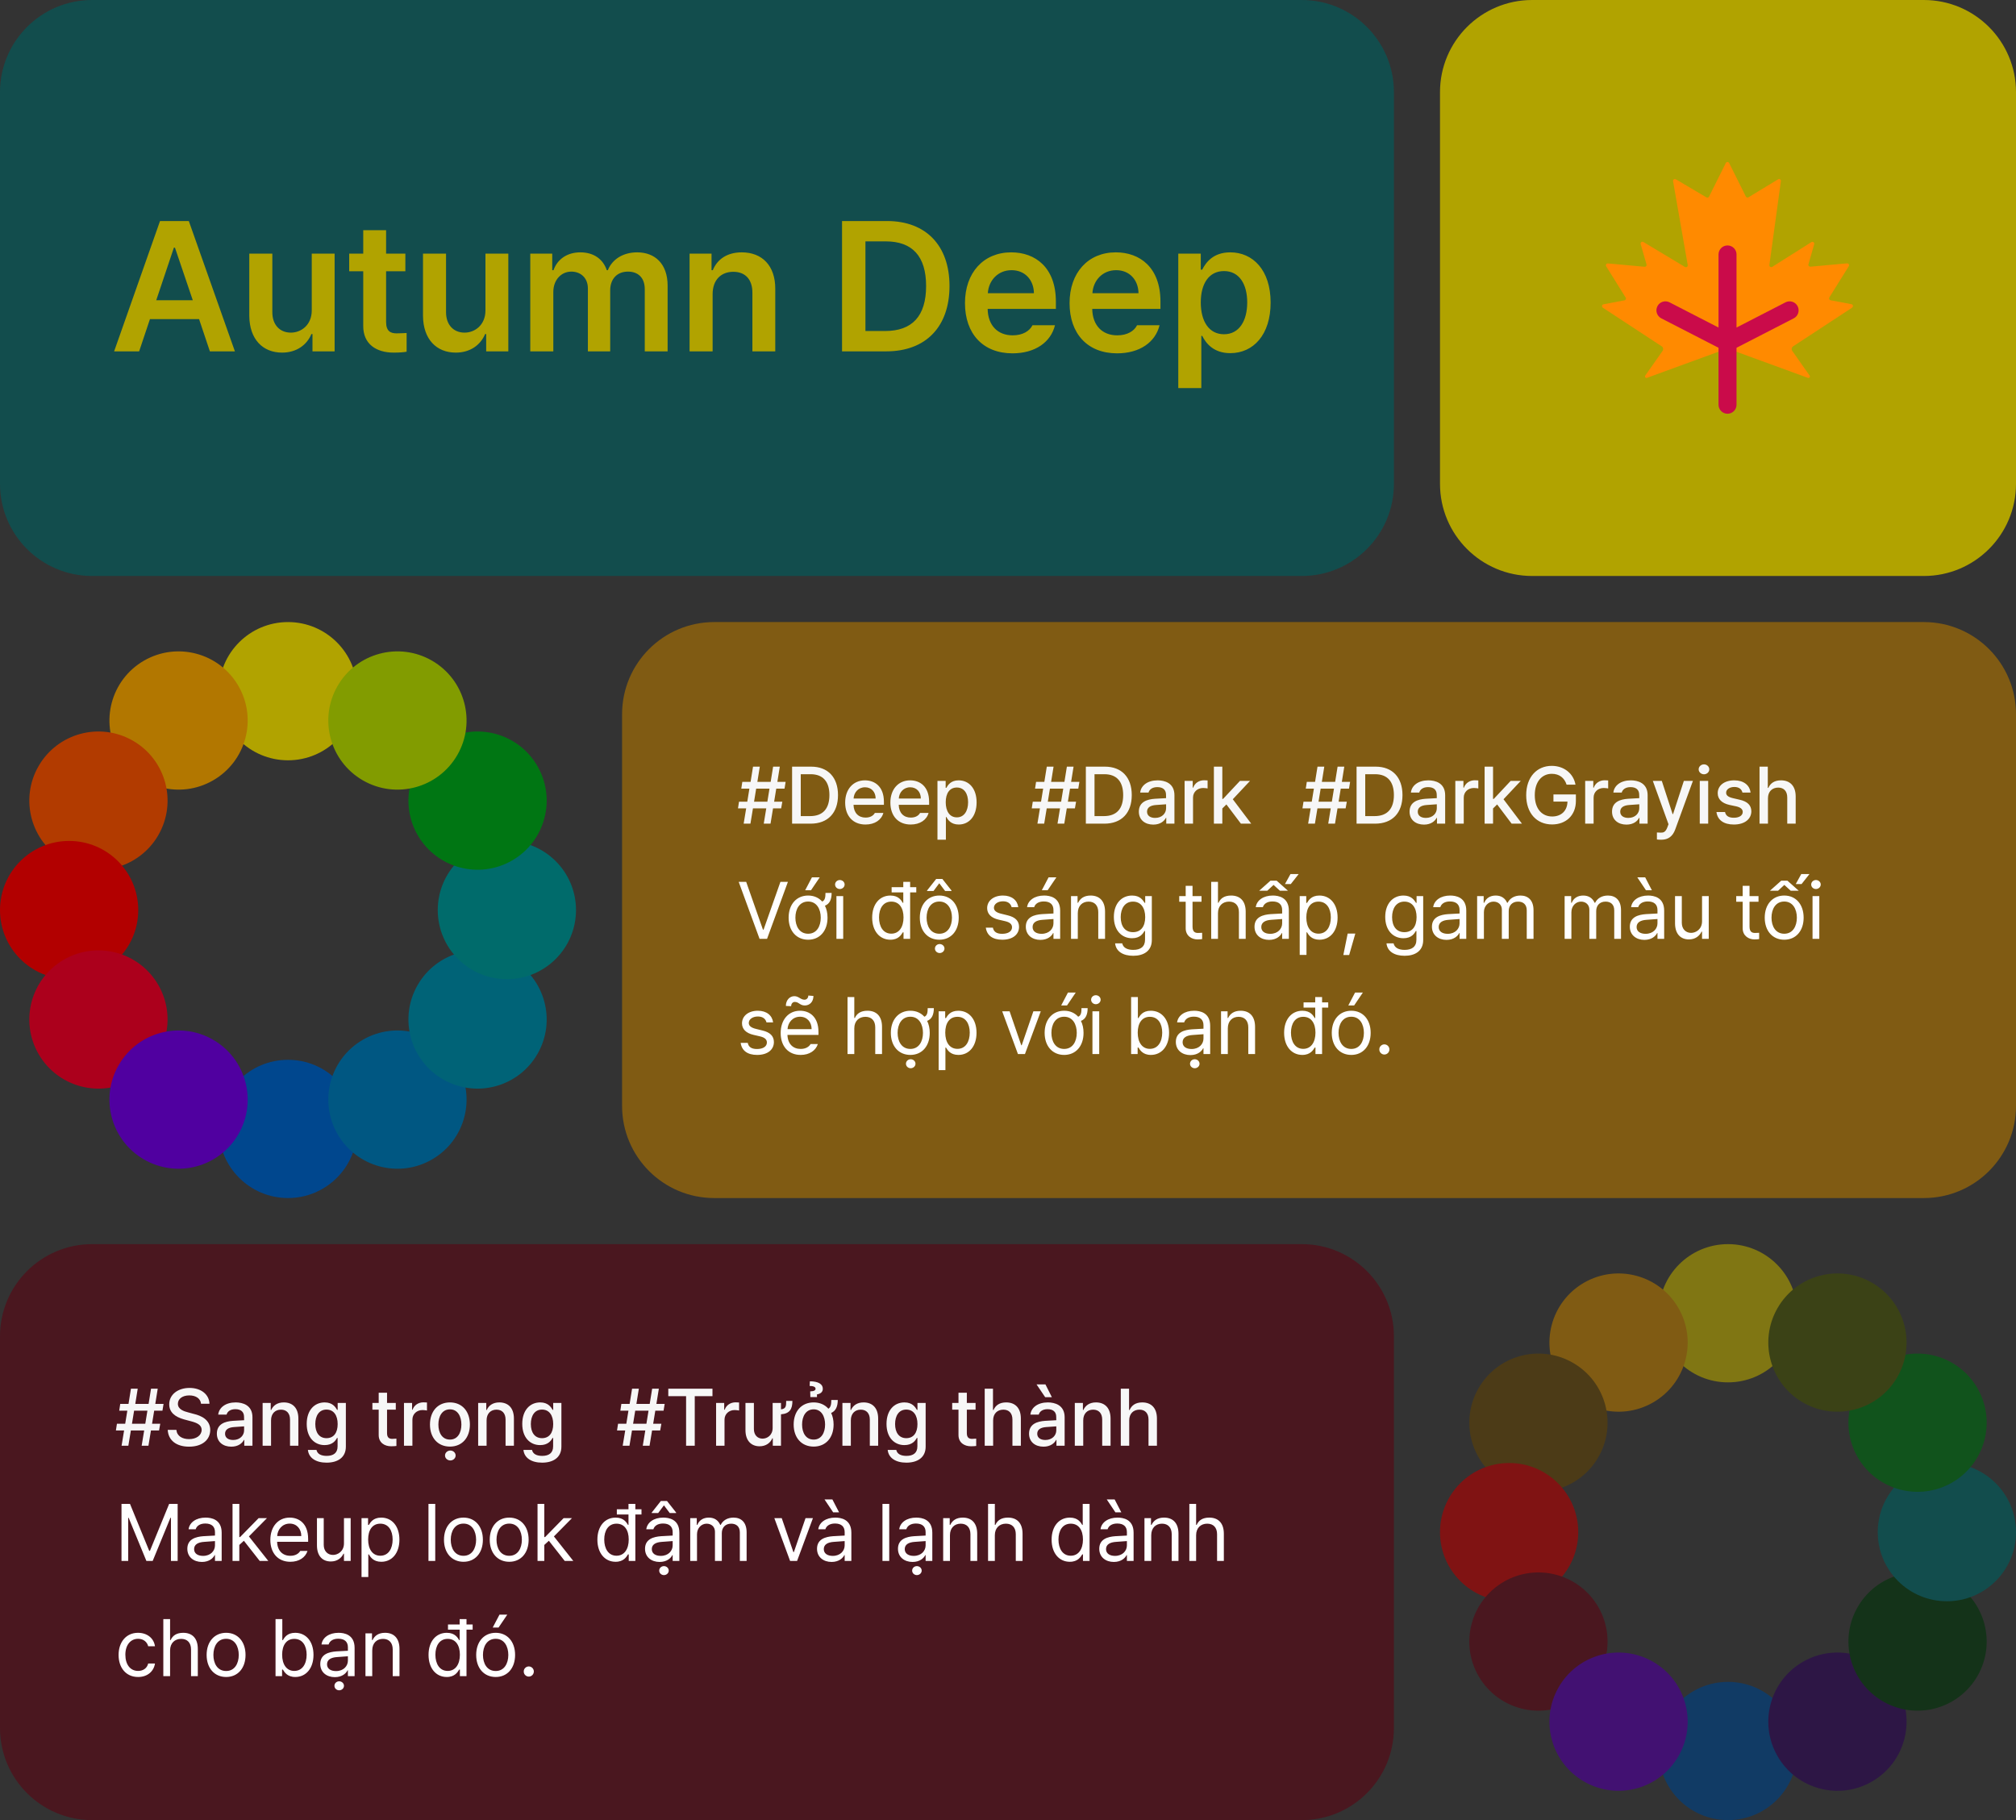 <svg width="350" height="316" viewBox="0 0 350 316" fill="none" xmlns="http://www.w3.org/2000/svg">
<rect x="0" y="0" width="350" height="316" fill="#333333" stroke="none"/>
<path d="M0 16C0 7.163 7.163 0 16 0H226C234.837 0 242 7.163 242 16V84C242 92.837 234.837 100 226 100H16C7.163 100 0 92.837 0 84V16Z" fill="#124D4D"/>
<path d="M24.156 61H19.812L27.781 38.375H32.781L40.781 61H36.438L34.562 55.406H26.031L24.156 61ZM27.125 52.125H33.469L30.375 43H30.188L27.125 52.125ZM54.125 53.875V44.031H58.094V61H54.25V58H54.062C53.281 59.875 51.5 61.219 48.969 61.219C45.625 61.219 43.312 58.906 43.281 54.844V44.031H47.281V54.219C47.281 56.375 48.562 57.75 50.5 57.75C52.25 57.75 54.125 56.469 54.125 53.875ZM70.375 44.031V47.094H67.031V55.906C67.031 57.531 67.844 57.875 68.844 57.875C69.312 57.875 70.094 57.844 70.594 57.812V61.062C70.125 61.156 69.344 61.219 68.344 61.219C65.344 61.219 63.031 59.75 63.062 56.562V47.094H60.625V44.031H63.062V39.969H67.031V44.031H70.375ZM84.281 53.875V44.031H88.25V61H84.406V58H84.219C83.438 59.875 81.656 61.219 79.125 61.219C75.781 61.219 73.469 58.906 73.438 54.844V44.031H77.438V54.219C77.438 56.375 78.719 57.75 80.656 57.75C82.406 57.75 84.281 56.469 84.281 53.875ZM92.062 61V44.031H95.875V46.906H96.094C96.781 44.969 98.5 43.812 100.75 43.812C103.062 43.812 104.688 44.969 105.344 46.906H105.531C106.281 45.031 108.156 43.812 110.625 43.812C113.719 43.812 115.906 45.812 115.906 49.594V61H111.938V50.219C111.938 48.094 110.656 47.156 109.031 47.156C107.062 47.156 105.938 48.5 105.938 50.406V61H102.062V50.062C102.062 48.312 100.875 47.156 99.188 47.156C97.469 47.156 96.062 48.562 96.062 50.688V61H92.062ZM123.719 51.062V61H119.719V44.031H123.531V46.906H123.75C124.531 45 126.25 43.812 128.781 43.812C132.312 43.812 134.625 46.125 134.594 50.188V61H130.625V50.812C130.625 48.531 129.406 47.188 127.312 47.188C125.188 47.188 123.719 48.594 123.719 51.062ZM153.875 61H146.188V38.375H154C160.75 38.375 164.844 42.625 164.844 49.656C164.844 56.719 160.75 61 153.875 61ZM150.25 57.469H153.656C158.375 57.469 160.781 54.875 160.781 49.656C160.781 44.469 158.375 41.906 153.781 41.906H150.25V57.469ZM175.781 61.344C170.656 61.344 167.531 57.938 167.531 52.625C167.531 47.375 170.719 43.812 175.562 43.812C179.719 43.812 183.312 46.406 183.312 52.375V53.625H171.469C171.516 56.516 173.219 58.219 175.812 58.219C177.562 58.219 178.75 57.469 179.25 56.469H183.156C182.438 59.406 179.719 61.344 175.781 61.344ZM171.5 50.906H179.5C179.469 48.594 177.938 46.906 175.625 46.906C173.219 46.906 171.625 48.734 171.5 50.906ZM193.938 61.344C188.812 61.344 185.688 57.938 185.688 52.625C185.688 47.375 188.875 43.812 193.719 43.812C197.875 43.812 201.469 46.406 201.469 52.375V53.625H189.625C189.672 56.516 191.375 58.219 193.969 58.219C195.719 58.219 196.906 57.469 197.406 56.469H201.312C200.594 59.406 197.875 61.344 193.938 61.344ZM189.656 50.906H197.656C197.625 48.594 196.094 46.906 193.781 46.906C191.375 46.906 189.781 48.734 189.656 50.906ZM204.562 67.375V44.031H208.469V46.812H208.719C209.344 45.594 210.594 43.812 213.594 43.812C217.5 43.812 220.594 46.875 220.594 52.531C220.594 58.125 217.594 61.312 213.594 61.312C210.656 61.312 209.344 59.562 208.719 58.312H208.562V67.375H204.562ZM208.469 52.5C208.469 55.812 209.906 58.031 212.5 58.031C215.125 58.031 216.531 55.719 216.531 52.5C216.531 49.344 215.156 47.062 212.5 47.062C209.906 47.062 208.469 49.219 208.469 52.5Z" fill="#B1A300"/>
<path d="M250 16C250 7.163 257.163 0 266 0H334C342.837 0 350 7.163 350 16V84C350 92.837 342.837 100 334 100H266C257.163 100 250 92.837 250 84V16Z" fill="#B1A300"/>
<path d="M321.432 52.816L317.807 52.129C317.588 52.082 317.479 51.832 317.588 51.645L320.963 46.223C321.104 45.988 320.932 45.707 320.666 45.723L314.307 46.301C314.088 46.316 313.901 46.113 313.963 45.895L314.963 42.395C315.041 42.113 314.729 41.879 314.479 42.035L307.682 46.332C307.448 46.473 307.151 46.285 307.182 46.02L309.182 31.441C309.213 31.176 308.932 30.973 308.698 31.129L303.557 34.254C303.401 34.348 303.182 34.285 303.104 34.129L300.198 28.301C300.073 28.066 299.744 28.066 299.619 28.301L296.713 34.129C296.635 34.301 296.416 34.363 296.26 34.27L290.948 31.129C290.713 30.988 290.416 31.191 290.463 31.457L293.01 46.02C293.057 46.285 292.76 46.488 292.526 46.348L285.323 42.02C285.073 41.863 284.76 42.098 284.838 42.379L285.854 45.91C285.916 46.129 285.744 46.348 285.51 46.316L279.151 45.738C278.885 45.707 278.713 46.004 278.854 46.238L282.229 51.66C282.354 51.848 282.244 52.113 282.01 52.145L278.385 52.832C278.104 52.879 278.026 53.254 278.276 53.426L288.494 60.129C288.76 60.301 288.823 60.645 288.651 60.91L285.635 65.207C285.494 65.41 285.698 65.691 285.932 65.598L299.026 60.816C299.588 60.613 300.213 60.613 300.776 60.816L313.869 65.598C314.104 65.691 314.323 65.41 314.166 65.207L311.151 60.91C310.979 60.66 311.041 60.301 311.307 60.129L321.526 53.426C321.791 53.238 321.713 52.863 321.432 52.816Z" fill="#FF8A00"/>
<path d="M299.916 42.613C300.779 42.613 301.479 43.313 301.479 44.176V56.865L309.983 52.49C310.75 52.095 311.692 52.397 312.087 53.164C312.482 53.931 312.18 54.874 311.412 55.268L301.479 60.379V70.27C301.479 71.132 300.779 71.832 299.916 71.832C299.053 71.832 298.354 71.132 298.354 70.27V60.379L288.42 55.268C287.653 54.874 287.351 53.931 287.746 53.164C288.14 52.397 289.083 52.095 289.85 52.49L298.354 56.865V44.176C298.354 43.313 299.053 42.613 299.916 42.613Z" fill="#CA0B4A"/>
<circle cx="50" cy="120" r="12" fill="#B1A300"/>
<circle cx="50" cy="195.999" r="12" fill="#00478E"/>
<circle cx="31" cy="125.091" r="12" transform="rotate(-30 31 125.091)" fill="#B27700"/>
<circle cx="69" cy="190.909" r="12" transform="rotate(-30 69 190.909)" fill="#005782"/>
<circle cx="17.091" cy="139" r="12" transform="rotate(-60 17.091 139)" fill="#B23B00"/>
<circle cx="82.909" cy="177" r="12" transform="rotate(-60 82.909 177)" fill="#006377"/>
<circle cx="12" cy="158" r="12" transform="rotate(-90 12 158)" fill="#B20000"/>
<circle cx="88" cy="158" r="12" transform="rotate(-90 88 158)" fill="#006B6B"/>
<circle cx="17.09" cy="177" r="12" transform="rotate(-120 17.09 177)" fill="#AC001C"/>
<circle cx="82.909" cy="139" r="12" transform="rotate(-120 82.909 139)" fill="#007613"/>
<circle cx="31" cy="190.908" r="12" transform="rotate(-150 31 190.908)" fill="#5000A0"/>
<circle cx="68.999" cy="125.091" r="12" transform="rotate(-150 68.999 125.091)" fill="#829C00"/>
<path d="M108 124C108 115.163 115.163 108 124 108H334C342.837 108 350 115.163 350 124V192C350 200.837 342.837 208 334 208H124C115.163 208 108 200.837 108 192V124Z" fill="#805B13"/>
<path d="M132.594 143L133.031 140.348H130.721L130.283 143H129.107L129.545 140.348H128.123L128.301 139.186H129.736L130.105 136.916H128.697L128.875 135.74H130.311L130.734 133.102H131.91L131.486 135.74H133.797L134.221 133.102H135.383L134.959 135.74H136.395L136.203 136.916H134.768L134.398 139.186H135.82L135.615 140.348H134.207L133.77 143H132.594ZM130.912 139.186H133.223L133.592 136.916H131.281L130.912 139.186ZM140.729 143H137.516V133.102H140.824C143.736 133.102 145.486 134.961 145.486 138.037C145.486 141.127 143.736 143 140.729 143ZM139.02 141.688H140.646C142.889 141.688 143.996 140.375 143.996 138.037C143.996 135.713 142.889 134.414 140.729 134.414H139.02V141.688ZM150.258 143.15C148.07 143.15 146.73 141.646 146.73 139.336C146.73 137.053 148.098 135.48 150.162 135.48C151.857 135.48 153.457 136.533 153.457 139.213V139.732H148.18C148.221 141.141 149.048 141.947 150.271 141.947C151.105 141.947 151.639 141.592 151.885 141.141H153.361C153.033 142.344 151.885 143.15 150.258 143.15ZM148.193 138.639H152.021C152.021 137.504 151.297 136.684 150.176 136.684C149.007 136.684 148.248 137.586 148.193 138.639ZM158.105 143.15C155.918 143.15 154.578 141.646 154.578 139.336C154.578 137.053 155.945 135.48 158.01 135.48C159.705 135.48 161.305 136.533 161.305 139.213V139.732H156.027C156.068 141.141 156.896 141.947 158.119 141.947C158.953 141.947 159.486 141.592 159.732 141.141H161.209C160.881 142.344 159.732 143.15 158.105 143.15ZM156.041 138.639H159.869C159.869 137.504 159.145 136.684 158.023 136.684C156.854 136.684 156.096 137.586 156.041 138.639ZM162.754 145.789V135.576H164.176V136.779H164.299C164.559 136.314 165.064 135.48 166.432 135.48C168.223 135.48 169.549 136.889 169.549 139.309C169.549 141.701 168.25 143.15 166.445 143.15C165.092 143.15 164.559 142.33 164.299 141.838H164.217V145.789H162.754ZM164.189 139.281C164.189 140.84 164.873 141.906 166.117 141.906C167.402 141.906 168.072 140.771 168.072 139.281C168.072 137.818 167.416 136.725 166.117 136.725C164.859 136.725 164.189 137.736 164.189 139.281Z" fill="#F7F7F7"/>
<path d="M183.594 143L184.031 140.348H181.721L181.283 143H180.107L180.545 140.348H179.123L179.301 139.186H180.736L181.105 136.916H179.697L179.875 135.74H181.311L181.734 133.102H182.91L182.486 135.74H184.797L185.221 133.102H186.383L185.959 135.74H187.395L187.203 136.916H185.768L185.398 139.186H186.82L186.615 140.348H185.207L184.77 143H183.594ZM181.912 139.186H184.223L184.592 136.916H182.281L181.912 139.186ZM191.729 143H188.516V133.102H191.824C194.736 133.102 196.486 134.961 196.486 138.037C196.486 141.127 194.736 143 191.729 143ZM190.02 141.688H191.646C193.889 141.688 194.996 140.375 194.996 138.037C194.996 135.713 193.889 134.414 191.729 134.414H190.02V141.688ZM197.717 140.908C197.717 139.213 199.152 138.775 200.492 138.68C200.984 138.646 202.099 138.584 202.447 138.57L202.434 137.982C202.434 137.148 201.928 136.656 200.93 136.656C200.068 136.656 199.549 137.053 199.398 137.6H197.949C198.086 136.369 199.234 135.48 200.984 135.48C202.16 135.48 203.896 135.918 203.896 138.064V143H202.475V141.988H202.42C202.133 142.549 201.449 143.164 200.219 143.164C198.811 143.164 197.717 142.357 197.717 140.908ZM199.139 140.922C199.139 141.633 199.727 142.002 200.547 142.002C201.736 142.002 202.447 141.209 202.447 140.32V139.637L200.697 139.76C199.74 139.828 199.139 140.184 199.139 140.922ZM205.66 143V135.576H207.068V136.752H207.15C207.424 135.959 208.162 135.467 209.037 135.467C209.215 135.467 209.502 135.48 209.652 135.494V136.889C209.529 136.861 209.188 136.807 208.887 136.807C207.875 136.807 207.123 137.504 207.123 138.475V143H205.66ZM210.746 143V133.102H212.209V138.707H212.332L215.271 135.576H217.021L214.027 138.762L217.227 143H215.436L212.92 139.664L212.209 140.361V143H210.746Z" fill="#F7F7F7"/>
<path d="M230.594 143L231.031 140.348H228.721L228.283 143H227.107L227.545 140.348H226.123L226.301 139.186H227.736L228.105 136.916H226.697L226.875 135.74H228.311L228.734 133.102H229.91L229.486 135.74H231.797L232.221 133.102H233.383L232.959 135.74H234.395L234.203 136.916H232.768L232.398 139.186H233.82L233.615 140.348H232.207L231.77 143H230.594ZM228.912 139.186H231.223L231.592 136.916H229.281L228.912 139.186ZM238.729 143H235.516V133.102H238.824C241.736 133.102 243.486 134.961 243.486 138.037C243.486 141.127 241.736 143 238.729 143ZM237.02 141.688H238.646C240.889 141.688 241.996 140.375 241.996 138.037C241.996 135.713 240.889 134.414 238.729 134.414H237.02V141.688ZM244.717 140.908C244.717 139.213 246.152 138.775 247.492 138.68C247.984 138.646 249.099 138.584 249.447 138.57L249.434 137.982C249.434 137.148 248.928 136.656 247.93 136.656C247.068 136.656 246.549 137.053 246.398 137.6H244.949C245.086 136.369 246.234 135.48 247.984 135.48C249.16 135.48 250.896 135.918 250.896 138.064V143H249.475V141.988H249.42C249.133 142.549 248.449 143.164 247.219 143.164C245.811 143.164 244.717 142.357 244.717 140.908ZM246.139 140.922C246.139 141.633 246.727 142.002 247.547 142.002C248.736 142.002 249.447 141.209 249.447 140.32V139.637L247.697 139.76C246.74 139.828 246.139 140.184 246.139 140.922ZM252.66 143V135.576H254.068V136.752H254.15C254.424 135.959 255.162 135.467 256.037 135.467C256.215 135.467 256.502 135.48 256.652 135.494V136.889C256.529 136.861 256.188 136.807 255.887 136.807C254.875 136.807 254.123 137.504 254.123 138.475V143H252.66ZM257.746 143V133.102H259.209V138.707H259.332L262.271 135.576H264.021L261.027 138.762L264.227 143H262.436L259.92 139.664L259.209 140.361V143H257.746ZM271.979 136.232C271.609 135.057 270.721 134.346 269.408 134.346C267.74 134.346 266.455 135.658 266.455 138.051C266.455 140.443 267.727 141.756 269.477 141.756C271.056 141.756 272.102 140.758 272.129 139.172H269.695V137.928H273.592V139.049C273.592 141.551 271.869 143.137 269.463 143.137C266.783 143.137 264.965 141.182 264.965 138.051C264.965 134.893 266.838 132.965 269.395 132.965C271.541 132.965 273.182 134.305 273.523 136.232H271.979ZM275.205 143V135.576H276.613V136.752H276.695C276.969 135.959 277.707 135.467 278.582 135.467C278.76 135.467 279.047 135.48 279.197 135.494V136.889C279.074 136.861 278.732 136.807 278.432 136.807C277.42 136.807 276.668 137.504 276.668 138.475V143H275.205ZM279.867 140.908C279.867 139.213 281.303 138.775 282.643 138.68C283.135 138.646 284.249 138.584 284.598 138.57L284.584 137.982C284.584 137.148 284.078 136.656 283.08 136.656C282.219 136.656 281.699 137.053 281.549 137.6H280.1C280.236 136.369 281.385 135.48 283.135 135.48C284.311 135.48 286.047 135.918 286.047 138.064V143H284.625V141.988H284.57C284.283 142.549 283.6 143.164 282.369 143.164C280.961 143.164 279.867 142.357 279.867 140.908ZM281.289 140.922C281.289 141.633 281.877 142.002 282.697 142.002C283.887 142.002 284.598 141.209 284.598 140.32V139.637L282.848 139.76C281.891 139.828 281.289 140.184 281.289 140.922ZM288.439 145.789C288.139 145.789 287.852 145.775 287.66 145.748V144.531C287.824 144.545 288.111 144.559 288.316 144.559C288.768 144.559 289.15 144.518 289.492 143.588L289.67 143.096L286.949 135.576H288.508L290.381 141.332H290.463L292.336 135.576H293.908L290.846 143.984C290.422 145.16 289.656 145.789 288.439 145.789ZM295.098 143V135.576H296.561V143H295.098ZM295.836 134.428C295.33 134.428 294.906 134.045 294.906 133.566C294.906 133.088 295.33 132.705 295.836 132.705C296.328 132.705 296.752 133.088 296.752 133.566C296.752 134.045 296.328 134.428 295.836 134.428ZM302.508 137.6C302.371 137.012 301.906 136.629 301.1 136.629C300.266 136.629 299.664 137.066 299.678 137.627C299.664 138.064 300.02 138.379 300.84 138.57L302.016 138.844C303.383 139.145 304.039 139.801 304.053 140.854C304.039 142.193 302.918 143.15 301.018 143.15C299.24 143.15 298.174 142.357 297.996 140.977H299.486C299.609 141.646 300.129 141.975 301.004 141.975C301.947 141.975 302.549 141.592 302.562 140.963C302.549 140.484 302.193 140.17 301.414 139.992L300.252 139.746C298.912 139.445 298.215 138.734 298.215 137.709C298.215 136.383 299.363 135.48 301.086 135.48C302.74 135.48 303.766 136.328 303.916 137.6H302.508ZM306.938 138.598V143H305.475V133.102H306.91V136.793H307.006C307.361 135.986 308.045 135.48 309.207 135.48C310.738 135.48 311.75 136.424 311.75 138.283V143H310.287V138.461C310.287 137.367 309.699 136.738 308.715 136.738C307.689 136.738 306.938 137.408 306.938 138.598Z" fill="#F7F7F7"/>
<path d="M129.545 153.102L132.457 161.4H132.566L135.492 153.102H136.791L133.168 163H131.869L128.246 153.102H129.545ZM144.379 155.029C144.379 156.123 144.058 156.923 143.217 157.244C143.511 157.832 143.668 158.529 143.668 159.322C143.668 161.633 142.314 163.15 140.305 163.15C138.281 163.15 136.914 161.633 136.914 159.322C136.914 157.012 138.281 155.48 140.305 155.48C141.303 155.48 142.144 155.856 142.738 156.52C143.23 156.321 143.312 155.768 143.312 155.029H144.379ZM140.305 162.111C141.795 162.111 142.492 160.799 142.492 159.322C142.492 157.846 141.795 156.52 140.305 156.52C138.787 156.52 138.09 157.846 138.09 159.322C138.09 160.799 138.787 162.111 140.305 162.111ZM139.785 154.564L140.961 152.322H142.314L140.797 154.564H139.785ZM145.213 163V155.576H146.389V163H145.213ZM145.801 154.346C145.35 154.346 144.98 154.004 144.98 153.566C144.98 153.129 145.35 152.787 145.801 152.787C146.252 152.787 146.635 153.129 146.635 153.566C146.635 154.004 146.252 154.346 145.801 154.346ZM154.578 163.15C152.732 163.15 151.42 161.66 151.42 159.309C151.42 156.957 152.732 155.48 154.592 155.48C156.027 155.48 156.492 156.355 156.738 156.752H156.82V154.934H154.797V154.031H156.82V153.102H158.01V154.031H159.076V154.934H158.01V163H156.861V161.865H156.738C156.479 162.275 156 163.15 154.578 163.15ZM154.742 162.098C156.096 162.098 156.861 160.949 156.861 159.281C156.861 157.641 156.123 156.533 154.742 156.533C153.32 156.533 152.609 157.736 152.609 159.281C152.609 160.867 153.334 162.098 154.742 162.098ZM163.082 163.15C161.059 163.15 159.691 161.633 159.691 159.322C159.691 157.012 161.059 155.48 163.082 155.48C165.092 155.48 166.445 157.012 166.445 159.322C166.445 161.633 165.092 163.15 163.082 163.15ZM163.082 162.111C164.572 162.111 165.27 160.799 165.27 159.322C165.27 157.846 164.572 156.52 163.082 156.52C161.564 156.52 160.867 157.846 160.867 159.322C160.867 160.799 161.564 162.111 163.082 162.111ZM164.08 154.688L163.068 153.348L162.07 154.688H160.949V154.605L162.535 152.596H163.602L165.188 154.605V154.688H164.08ZM163.137 165.461C162.686 165.461 162.316 165.119 162.316 164.682C162.316 164.244 162.686 163.902 163.137 163.902C163.588 163.902 163.971 164.244 163.971 164.682C163.971 165.119 163.588 165.461 163.137 165.461ZM175.633 157.504C175.469 156.889 175.004 156.479 174.129 156.479C173.213 156.479 172.557 156.971 172.557 157.6C172.557 158.092 172.953 158.434 173.828 158.639L174.936 158.912C176.262 159.227 176.918 159.883 176.918 160.922C176.918 162.207 175.865 163.15 174.006 163.15C172.338 163.15 171.34 162.412 171.148 161.059H172.379C172.516 161.783 173.049 162.125 173.979 162.125C175.031 162.125 175.701 161.688 175.701 160.99C175.701 160.471 175.332 160.115 174.484 159.924L173.363 159.664C172.064 159.363 171.381 158.652 171.381 157.668C171.381 156.396 172.488 155.48 174.129 155.48C175.66 155.48 176.631 156.301 176.781 157.504H175.633ZM180.869 154.564L182.045 152.322H183.398L181.881 154.564H180.869ZM178.094 160.895C178.094 159.186 179.598 158.803 180.883 158.707C181.354 158.673 182.558 158.611 182.893 158.598V157.996C182.893 157.053 182.332 156.506 181.211 156.506C180.268 156.506 179.707 156.943 179.543 157.504H178.312C178.463 156.314 179.625 155.48 181.266 155.48C182.236 155.48 184.055 155.768 184.055 158.105V163H182.893V161.988H182.838C182.592 162.494 181.908 163.178 180.623 163.178C179.215 163.178 178.094 162.344 178.094 160.895ZM179.27 160.949C179.27 161.729 179.926 162.125 180.828 162.125C182.154 162.125 182.893 161.236 182.893 160.307V159.555L181.02 159.691C179.953 159.76 179.27 160.143 179.27 160.949ZM187.117 158.543V163H185.941V155.576H187.076V156.738H187.172C187.527 155.986 188.211 155.48 189.346 155.48C190.85 155.48 191.848 156.396 191.848 158.283V163H190.672V158.365C190.672 157.217 190.043 156.533 188.99 156.533C187.91 156.533 187.117 157.258 187.117 158.543ZM196.742 165.939C194.951 165.939 193.734 165.16 193.598 163.779H194.828C194.992 164.531 195.689 164.914 196.742 164.914C198.014 164.914 198.793 164.367 198.793 163.137V161.633H198.697C198.451 162.043 197.973 162.891 196.537 162.891C194.732 162.891 193.379 161.523 193.379 159.186C193.379 156.902 194.691 155.48 196.551 155.48C197.986 155.48 198.451 156.355 198.725 156.752H198.82V155.576H199.969V163.205C199.969 165.119 198.547 165.939 196.742 165.939ZM196.701 161.838C198.055 161.838 198.82 160.867 198.82 159.227C198.82 157.641 198.082 156.533 196.701 156.533C195.279 156.533 194.568 157.736 194.568 159.227C194.568 160.771 195.293 161.838 196.701 161.838ZM208.596 155.576V156.561H207.037V160.867C207.037 161.824 207.502 161.975 208.008 161.975C208.227 161.975 208.527 161.961 208.705 161.947V163.041C208.527 163.068 208.227 163.096 207.885 163.096C206.9 163.096 205.848 162.48 205.848 161.168V156.561H204.727V155.576H205.848V153.799H207.037V155.576H208.596ZM211.453 158.543V163H210.277V153.102H211.453V156.738H211.549C211.891 155.973 212.561 155.48 213.736 155.48C215.254 155.48 216.266 156.383 216.266 158.283V163H215.09V158.365C215.09 157.203 214.447 156.533 213.381 156.533C212.273 156.533 211.453 157.258 211.453 158.543ZM218.604 154.646L220.572 152.896H221.639L223.607 154.646H222.213L221.105 153.635L220.012 154.646H218.604ZM223.088 153.484L224.045 151.748H225.467L224.1 153.484H223.088ZM217.797 160.895C217.797 159.186 219.301 158.803 220.586 158.707C221.058 158.673 222.261 158.611 222.596 158.598V157.996C222.596 157.053 222.035 156.506 220.914 156.506C219.971 156.506 219.41 156.943 219.246 157.504H218.016C218.166 156.314 219.328 155.48 220.969 155.48C221.939 155.48 223.758 155.768 223.758 158.105V163H222.596V161.988H222.541C222.295 162.494 221.611 163.178 220.326 163.178C218.918 163.178 217.797 162.344 217.797 160.895ZM218.973 160.949C218.973 161.729 219.629 162.125 220.531 162.125C221.857 162.125 222.596 161.236 222.596 160.307V159.555L220.723 159.691C219.656 159.76 218.973 160.143 218.973 160.949ZM225.645 165.789V155.576H226.779V156.752H226.916C227.162 156.355 227.627 155.48 229.062 155.48C230.922 155.48 232.221 156.957 232.221 159.309C232.221 161.66 230.922 163.15 229.076 163.15C227.654 163.15 227.162 162.275 226.916 161.865H226.82V165.789H225.645ZM226.793 159.281C226.793 160.949 227.545 162.098 228.912 162.098C230.32 162.098 231.045 160.867 231.045 159.281C231.045 157.736 230.334 156.533 228.912 156.533C227.518 156.533 226.793 157.641 226.793 159.281ZM235.297 162.084L234.23 165.803H233.219L233.971 162.084H235.297ZM243.855 165.939C242.064 165.939 240.848 165.16 240.711 163.779H241.941C242.105 164.531 242.803 164.914 243.855 164.914C245.127 164.914 245.906 164.367 245.906 163.137V161.633H245.811C245.564 162.043 245.086 162.891 243.65 162.891C241.846 162.891 240.492 161.523 240.492 159.186C240.492 156.902 241.805 155.48 243.664 155.48C245.1 155.48 245.564 156.355 245.838 156.752H245.934V155.576H247.082V163.205C247.082 165.119 245.66 165.939 243.855 165.939ZM243.814 161.838C245.168 161.838 245.934 160.867 245.934 159.227C245.934 157.641 245.195 156.533 243.814 156.533C242.393 156.533 241.682 157.736 241.682 159.227C241.682 160.771 242.406 161.838 243.814 161.838ZM248.6 160.895C248.6 159.186 250.104 158.803 251.389 158.707C251.86 158.673 253.063 158.611 253.398 158.598V157.996C253.398 157.053 252.838 156.506 251.717 156.506C250.773 156.506 250.213 156.943 250.049 157.504H248.818C248.969 156.314 250.131 155.48 251.771 155.48C252.742 155.48 254.561 155.768 254.561 158.105V163H253.398V161.988H253.344C253.098 162.494 252.414 163.178 251.129 163.178C249.721 163.178 248.6 162.344 248.6 160.895ZM249.775 160.949C249.775 161.729 250.432 162.125 251.334 162.125C252.66 162.125 253.398 161.236 253.398 160.307V159.555L251.525 159.691C250.459 159.76 249.775 160.143 249.775 160.949ZM256.447 163V155.576H257.582V156.738H257.678C257.992 155.945 258.703 155.48 259.674 155.48C260.645 155.48 261.301 155.945 261.656 156.738H261.738C262.121 155.973 262.9 155.48 263.967 155.48C265.293 155.48 266.236 156.287 266.236 158.037V163H265.061V158.051C265.061 156.957 264.363 156.533 263.557 156.533C262.518 156.533 261.93 157.23 261.93 158.174V163H260.74V157.928C260.74 157.094 260.139 156.533 259.291 156.533C258.402 156.533 257.623 157.285 257.623 158.365V163H256.447ZM271.637 163V155.576H272.771V156.738H272.867C273.182 155.945 273.893 155.48 274.863 155.48C275.834 155.48 276.49 155.945 276.846 156.738H276.928C277.311 155.973 278.09 155.48 279.156 155.48C280.482 155.48 281.426 156.287 281.426 158.037V163H280.25V158.051C280.25 156.957 279.553 156.533 278.746 156.533C277.707 156.533 277.119 157.23 277.119 158.174V163H275.93V157.928C275.93 157.094 275.328 156.533 274.48 156.533C273.592 156.533 272.812 157.285 272.812 158.365V163H271.637ZM285.76 154.564L284.256 152.322H285.623L286.785 154.564H285.76ZM282.957 160.895C282.957 159.186 284.461 158.803 285.746 158.707C286.218 158.673 287.421 158.611 287.756 158.598V157.996C287.756 157.053 287.195 156.506 286.074 156.506C285.131 156.506 284.57 156.943 284.406 157.504H283.176C283.326 156.314 284.488 155.48 286.129 155.48C287.1 155.48 288.918 155.768 288.918 158.105V163H287.756V161.988H287.701C287.455 162.494 286.771 163.178 285.486 163.178C284.078 163.178 282.957 162.344 282.957 160.895ZM284.133 160.949C284.133 161.729 284.789 162.125 285.691 162.125C287.018 162.125 287.756 161.236 287.756 160.307V159.555L285.883 159.691C284.816 159.76 284.133 160.143 284.133 160.949ZM295.494 159.951V155.576H296.656V163H295.494V161.742H295.412C295.057 162.494 294.332 163.096 293.211 163.096C291.803 163.096 290.805 162.18 290.805 160.293V155.576H291.98V160.211C291.98 161.277 292.65 161.961 293.594 161.961C294.428 161.961 295.494 161.332 295.494 159.951ZM305.297 155.576V156.561H303.738V160.867C303.738 161.824 304.203 161.975 304.709 161.975C304.928 161.975 305.229 161.961 305.406 161.947V163.041C305.229 163.068 304.928 163.096 304.586 163.096C303.602 163.096 302.549 162.48 302.549 161.168V156.561H301.428V155.576H302.549V153.799H303.738V155.576H305.297ZM309.768 163.15C307.744 163.15 306.377 161.633 306.377 159.322C306.377 157.012 307.744 155.48 309.768 155.48C311.777 155.48 313.131 157.012 313.131 159.322C313.131 161.633 311.777 163.15 309.768 163.15ZM309.768 162.111C311.258 162.111 311.955 160.799 311.955 159.322C311.955 157.846 311.258 156.52 309.768 156.52C308.25 156.52 307.553 157.846 307.553 159.322C307.553 160.799 308.25 162.111 309.768 162.111ZM307.279 154.646L309.248 152.896H310.314L312.283 154.646H310.889L309.781 153.635L308.688 154.646H307.279ZM311.764 153.484L312.721 151.748H314.143L312.775 153.484H311.764ZM314.676 163V155.576H315.852V163H314.676ZM315.264 154.346C314.812 154.346 314.443 154.004 314.443 153.566C314.443 153.129 314.812 152.787 315.264 152.787C315.715 152.787 316.098 153.129 316.098 153.566C316.098 154.004 315.715 154.346 315.264 154.346ZM133.072 177.504C132.908 176.889 132.443 176.479 131.568 176.479C130.652 176.479 129.996 176.971 129.996 177.6C129.996 178.092 130.393 178.434 131.268 178.639L132.375 178.912C133.701 179.227 134.357 179.883 134.357 180.922C134.357 182.207 133.305 183.15 131.445 183.15C129.777 183.15 128.779 182.412 128.588 181.059H129.818C129.955 181.783 130.488 182.125 131.418 182.125C132.471 182.125 133.141 181.688 133.141 180.99C133.141 180.471 132.771 180.115 131.924 179.924L130.803 179.664C129.504 179.363 128.82 178.652 128.82 177.668C128.82 176.396 129.928 175.48 131.568 175.48C133.1 175.48 134.07 176.301 134.221 177.504H133.072ZM139.006 183.15C136.859 183.15 135.533 181.633 135.533 179.35C135.533 177.066 136.873 175.48 138.896 175.48C140.455 175.48 142.096 176.438 142.096 179.186V179.678H136.709C136.764 181.25 137.68 182.111 139.006 182.111C139.895 182.111 140.455 181.729 140.729 181.264H141.986C141.631 182.385 140.537 183.15 139.006 183.15ZM136.436 174.646C136.436 173.648 137.092 172.951 137.912 172.951C138.664 172.951 138.992 173.566 139.676 173.566C140.045 173.566 140.332 173.252 140.332 172.842L141.221 172.91C141.221 173.936 140.564 174.564 139.73 174.564C138.842 174.564 138.705 173.949 137.98 173.949C137.611 173.949 137.352 174.277 137.352 174.688L136.436 174.646ZM136.723 178.68H140.906C140.906 177.436 140.113 176.52 138.896 176.52C137.611 176.52 136.791 177.531 136.723 178.68ZM148.316 178.543V183H147.141V173.102H148.316V176.738H148.412C148.754 175.973 149.424 175.48 150.6 175.48C152.117 175.48 153.129 176.383 153.129 178.283V183H151.953V178.365C151.953 177.203 151.311 176.533 150.244 176.533C149.137 176.533 148.316 177.258 148.316 178.543ZM162.125 175.029C162.125 176.123 161.804 176.923 160.963 177.244C161.257 177.832 161.414 178.529 161.414 179.322C161.414 181.633 160.061 183.15 158.051 183.15C156.027 183.15 154.66 181.633 154.66 179.322C154.66 177.012 156.027 175.48 158.051 175.48C159.049 175.48 159.89 175.856 160.484 176.52C160.977 176.321 161.059 175.768 161.059 175.029H162.125ZM158.051 182.111C159.541 182.111 160.238 180.799 160.238 179.322C160.238 177.846 159.541 176.52 158.051 176.52C156.533 176.52 155.836 177.846 155.836 179.322C155.836 180.799 156.533 182.111 158.051 182.111ZM158.105 185.461C157.654 185.461 157.285 185.119 157.285 184.682C157.285 184.244 157.654 183.902 158.105 183.902C158.557 183.902 158.939 184.244 158.939 184.682C158.939 185.119 158.557 185.461 158.105 185.461ZM162.959 185.789V175.576H164.094V176.752H164.23C164.477 176.355 164.941 175.48 166.377 175.48C168.236 175.48 169.535 176.957 169.535 179.309C169.535 181.66 168.236 183.15 166.391 183.15C164.969 183.15 164.477 182.275 164.23 181.865H164.135V185.789H162.959ZM164.107 179.281C164.107 180.949 164.859 182.098 166.227 182.098C167.635 182.098 168.359 180.867 168.359 179.281C168.359 177.736 167.648 176.533 166.227 176.533C164.832 176.533 164.107 177.641 164.107 179.281ZM180.691 175.576L177.943 183H176.727L173.992 175.576H175.277L177.301 181.469H177.383L179.406 175.576H180.691ZM188.826 175.029C188.826 176.123 188.505 176.923 187.664 177.244C187.958 177.832 188.115 178.529 188.115 179.322C188.115 181.633 186.762 183.15 184.752 183.15C182.729 183.15 181.361 181.633 181.361 179.322C181.361 177.012 182.729 175.48 184.752 175.48C185.75 175.48 186.591 175.856 187.186 176.52C187.678 176.321 187.76 175.768 187.76 175.029H188.826ZM184.752 182.111C186.242 182.111 186.939 180.799 186.939 179.322C186.939 177.846 186.242 176.52 184.752 176.52C183.234 176.52 182.537 177.846 182.537 179.322C182.537 180.799 183.234 182.111 184.752 182.111ZM184.232 174.564L185.408 172.322H186.762L185.244 174.564H184.232ZM189.66 183V175.576H190.836V183H189.66ZM190.248 174.346C189.797 174.346 189.428 174.004 189.428 173.566C189.428 173.129 189.797 172.787 190.248 172.787C190.699 172.787 191.082 173.129 191.082 173.566C191.082 174.004 190.699 174.346 190.248 174.346ZM196.373 183V173.102H197.549V176.752H197.645C197.904 176.355 198.342 175.48 199.791 175.48C201.65 175.48 202.963 176.957 202.963 179.309C202.963 181.66 201.65 183.15 199.805 183.15C198.383 183.15 197.904 182.275 197.645 181.865H197.508V183H196.373ZM197.521 179.281C197.521 180.949 198.273 182.098 199.627 182.098C201.035 182.098 201.773 180.867 201.773 179.281C201.773 177.736 201.062 176.533 199.627 176.533C198.26 176.533 197.521 177.641 197.521 179.281ZM207.42 185.461C206.969 185.461 206.6 185.119 206.6 184.682C206.6 184.244 206.969 183.902 207.42 183.902C207.871 183.902 208.254 184.244 208.254 184.682C208.254 185.119 207.871 185.461 207.42 185.461ZM204.139 180.895C204.139 179.186 205.643 178.803 206.928 178.707C207.399 178.673 208.603 178.611 208.938 178.598V177.996C208.938 177.053 208.377 176.506 207.256 176.506C206.312 176.506 205.752 176.943 205.588 177.504H204.357C204.508 176.314 205.67 175.48 207.311 175.48C208.281 175.48 210.1 175.768 210.1 178.105V183H208.938V181.988H208.883C208.637 182.494 207.953 183.178 206.668 183.178C205.26 183.178 204.139 182.344 204.139 180.895ZM205.314 180.949C205.314 181.729 205.971 182.125 206.873 182.125C208.199 182.125 208.938 181.236 208.938 180.307V179.555L207.064 179.691C205.998 179.76 205.314 180.143 205.314 180.949ZM213.162 178.543V183H211.986V175.576H213.121V176.738H213.217C213.572 175.986 214.256 175.48 215.391 175.48C216.895 175.48 217.893 176.396 217.893 178.283V183H216.717V178.365C216.717 177.217 216.088 176.533 215.035 176.533C213.955 176.533 213.162 177.258 213.162 178.543ZM226.096 183.15C224.25 183.15 222.938 181.66 222.938 179.309C222.938 176.957 224.25 175.48 226.109 175.48C227.545 175.48 228.01 176.355 228.256 176.752H228.338V174.934H226.314V174.031H228.338V173.102H229.527V174.031H230.594V174.934H229.527V183H228.379V181.865H228.256C227.996 182.275 227.518 183.15 226.096 183.15ZM226.26 182.098C227.613 182.098 228.379 180.949 228.379 179.281C228.379 177.641 227.641 176.533 226.26 176.533C224.838 176.533 224.127 177.736 224.127 179.281C224.127 180.867 224.852 182.098 226.26 182.098ZM234.6 183.15C232.576 183.15 231.209 181.633 231.209 179.322C231.209 177.012 232.576 175.48 234.6 175.48C236.609 175.48 237.963 177.012 237.963 179.322C237.963 181.633 236.609 183.15 234.6 183.15ZM234.6 182.111C236.09 182.111 236.787 180.799 236.787 179.322C236.787 177.846 236.09 176.52 234.6 176.52C233.082 176.52 232.385 177.846 232.385 179.322C232.385 180.799 233.082 182.111 234.6 182.111ZM234.08 174.564L235.256 172.322H236.609L235.092 174.564H234.08ZM240.342 183.082C239.863 183.082 239.453 182.686 239.467 182.193C239.453 181.715 239.863 181.318 240.342 181.318C240.82 181.318 241.217 181.715 241.217 182.193C241.217 182.686 240.82 183.082 240.342 183.082Z" fill="white"/>
<path d="M0 232C0 223.163 7.163 216 16 216H226C234.837 216 242 223.163 242 232V300C242 308.837 234.837 316 226 316H16C7.163 316 0 308.837 0 300V232Z" fill="#4A171F"/>
<path d="M24.594 251L25.031 248.348H22.721L22.283 251H21.107L21.545 248.348H20.123L20.301 247.186H21.736L22.105 244.916H20.697L20.875 243.74H22.311L22.734 241.102H23.91L23.486 243.74H25.797L26.221 241.102H27.383L26.959 243.74H28.395L28.203 244.916H26.768L26.398 247.186H27.82L27.615 248.348H26.207L25.77 251H24.594ZM22.912 247.186H25.223L25.592 244.916H23.281L22.912 247.186ZM34.902 243.713C34.807 242.797 34 242.264 32.865 242.264C31.648 242.264 30.883 242.879 30.883 243.727C30.883 244.67 31.908 245.025 32.688 245.217L33.645 245.477C34.916 245.777 36.488 246.475 36.502 248.266C36.488 249.934 35.162 251.164 32.824 251.164C30.609 251.164 29.215 250.057 29.119 248.252H30.623C30.719 249.332 31.662 249.852 32.824 249.852C34.082 249.852 34.998 249.209 35.012 248.238C34.998 247.377 34.191 247.021 33.139 246.748L31.963 246.434C30.377 245.996 29.379 245.189 29.379 243.809C29.379 242.1 30.91 240.965 32.906 240.965C34.916 240.965 36.324 242.113 36.365 243.713H34.902ZM37.65 248.908C37.65 247.213 39.086 246.775 40.426 246.68C40.918 246.646 42.032 246.584 42.381 246.57L42.367 245.982C42.367 245.148 41.861 244.656 40.863 244.656C40.002 244.656 39.482 245.053 39.332 245.6H37.883C38.02 244.369 39.168 243.48 40.918 243.48C42.094 243.48 43.83 243.918 43.83 246.064V251H42.408V249.988H42.353C42.066 250.549 41.383 251.164 40.152 251.164C38.744 251.164 37.65 250.357 37.65 248.908ZM39.072 248.922C39.072 249.633 39.66 250.002 40.48 250.002C41.67 250.002 42.381 249.209 42.381 248.32V247.637L40.631 247.76C39.674 247.828 39.072 248.184 39.072 248.922ZM47.057 246.598V251H45.594V243.576H47.002V244.793H47.084C47.44 244 48.164 243.48 49.272 243.48C50.803 243.48 51.801 244.438 51.801 246.283V251H50.352V246.461C50.352 245.381 49.764 244.738 48.779 244.738C47.781 244.738 47.057 245.408 47.057 246.598ZM56.695 253.939C54.822 253.939 53.592 253.105 53.455 251.725H54.945C55.082 252.422 55.738 252.764 56.709 252.764C57.871 252.764 58.609 252.271 58.609 251.109V249.646H58.514C58.254 250.125 57.721 250.891 56.353 250.891C54.603 250.891 53.25 249.578 53.25 247.213C53.25 244.848 54.576 243.48 56.367 243.48C57.748 243.48 58.254 244.314 58.527 244.779H58.623V243.576H60.045V251.164C60.045 253.064 58.609 253.939 56.695 253.939ZM56.682 249.688C57.926 249.688 58.623 248.771 58.623 247.24C58.623 245.736 57.94 244.725 56.682 244.725C55.383 244.725 54.74 245.818 54.74 247.24C54.74 248.689 55.41 249.688 56.682 249.688ZM68.713 243.576V244.738H67.195V248.812C67.195 249.646 67.619 249.797 68.084 249.811C68.289 249.811 68.617 249.783 68.822 249.77V251.041C68.617 251.068 68.303 251.096 67.906 251.096C66.758 251.096 65.732 250.467 65.746 249.113V244.738H64.652V243.576H65.746V241.799H67.195V243.576H68.713ZM70.135 251V243.576H71.543V244.752H71.625C71.898 243.959 72.637 243.467 73.512 243.467C73.689 243.467 73.977 243.48 74.127 243.494V244.889C74.004 244.861 73.662 244.807 73.361 244.807C72.35 244.807 71.598 245.504 71.598 246.475V251H70.135ZM78.119 251.15C76.014 251.15 74.647 249.619 74.647 247.322C74.647 245.012 76.014 243.48 78.119 243.48C80.211 243.48 81.578 245.012 81.578 247.322C81.578 249.619 80.211 251.15 78.119 251.15ZM78.119 249.934C79.459 249.934 80.102 248.744 80.102 247.322C80.102 245.9 79.459 244.684 78.119 244.684C76.752 244.684 76.109 245.9 76.109 247.322C76.109 248.744 76.752 249.934 78.119 249.934ZM78.188 253.557C77.682 253.557 77.258 253.174 77.258 252.695C77.258 252.217 77.682 251.834 78.188 251.834C78.68 251.834 79.103 252.217 79.103 252.695C79.103 253.174 78.68 253.557 78.188 253.557ZM84.477 246.598V251H83.014V243.576H84.422V244.793H84.504C84.859 244 85.584 243.48 86.691 243.48C88.223 243.48 89.221 244.438 89.221 246.283V251H87.772V246.461C87.772 245.381 87.184 244.738 86.199 244.738C85.201 244.738 84.477 245.408 84.477 246.598ZM94.115 253.939C92.242 253.939 91.012 253.105 90.875 251.725H92.365C92.502 252.422 93.158 252.764 94.129 252.764C95.291 252.764 96.029 252.271 96.029 251.109V249.646H95.934C95.674 250.125 95.141 250.891 93.773 250.891C92.023 250.891 90.67 249.578 90.67 247.213C90.67 244.848 91.996 243.48 93.787 243.48C95.168 243.48 95.674 244.314 95.947 244.779H96.043V243.576H97.465V251.164C97.465 253.064 96.029 253.939 94.115 253.939ZM94.102 249.688C95.346 249.688 96.043 248.771 96.043 247.24C96.043 245.736 95.359 244.725 94.102 244.725C92.803 244.725 92.16 245.818 92.16 247.24C92.16 248.689 92.83 249.688 94.102 249.688Z" fill="#F7F7F7"/>
<path d="M111.594 251L112.031 248.348H109.721L109.283 251H108.107L108.545 248.348H107.123L107.301 247.186H108.736L109.105 244.916H107.697L107.875 243.74H109.311L109.734 241.102H110.91L110.486 243.74H112.797L113.221 241.102H114.383L113.959 243.74H115.395L115.203 244.916H113.768L113.398 247.186H114.82L114.615 248.348H113.207L112.77 251H111.594ZM109.912 247.186H112.223L112.592 244.916H110.281L109.912 247.186ZM116.023 242.4V241.102H123.693V242.4H120.617V251H119.113V242.4H116.023ZM124.322 251V243.576H125.73V244.752H125.812C126.086 243.959 126.824 243.467 127.699 243.467C127.877 243.467 128.164 243.48 128.314 243.494V244.889C128.191 244.861 127.85 244.807 127.549 244.807C126.537 244.807 125.785 245.504 125.785 246.475V251H124.322ZM137.57 243.221C137.57 244.643 137.105 245.429 135.588 245.545V251H134.166V249.715H134.084C133.742 250.508 132.977 251.096 131.869 251.096C130.434 251.096 129.422 250.139 129.422 248.293V243.576H130.885V248.115C130.885 249.127 131.5 249.77 132.389 249.77C133.195 249.77 134.139 249.182 134.139 247.91V243.576H135.588V244.684C136.449 244.595 136.49 244.13 136.49 243.221H137.57ZM145.445 243.057C145.445 244.171 145.11 244.964 144.297 245.312C144.57 245.88 144.721 246.563 144.721 247.322C144.721 249.619 143.354 251.15 141.262 251.15C139.156 251.15 137.789 249.619 137.789 247.322C137.789 245.012 139.156 243.48 141.262 243.48C142.328 243.48 143.203 243.877 143.818 244.574C144.235 244.328 144.324 243.781 144.324 243.057H145.445ZM141.262 249.934C142.602 249.934 143.244 248.744 143.244 247.322C143.244 245.9 142.602 244.684 141.262 244.684C139.895 244.684 139.252 245.9 139.252 247.322C139.252 248.744 139.895 249.934 141.262 249.934ZM141.836 242.551H140.688L140.66 241.566C141.33 241.539 141.59 241.389 141.59 241.102C141.59 240.76 141.139 240.623 140.564 240.623L140.605 239.816C142.082 239.816 142.861 240.322 142.848 241.115C142.861 241.73 142.342 242.018 141.836 242.086V242.551ZM147.715 246.598V251H146.252V243.576H147.66V244.793H147.742C148.098 244 148.822 243.48 149.93 243.48C151.461 243.48 152.459 244.438 152.459 246.283V251H151.01V246.461C151.01 245.381 150.422 244.738 149.438 244.738C148.439 244.738 147.715 245.408 147.715 246.598ZM157.354 253.939C155.48 253.939 154.25 253.105 154.113 251.725H155.604C155.74 252.422 156.396 252.764 157.367 252.764C158.529 252.764 159.268 252.271 159.268 251.109V249.646H159.172C158.912 250.125 158.379 250.891 157.012 250.891C155.262 250.891 153.908 249.578 153.908 247.213C153.908 244.848 155.234 243.48 157.025 243.48C158.406 243.48 158.912 244.314 159.186 244.779H159.281V243.576H160.703V251.164C160.703 253.064 159.268 253.939 157.354 253.939ZM157.34 249.688C158.584 249.688 159.281 248.771 159.281 247.24C159.281 245.736 158.598 244.725 157.34 244.725C156.041 244.725 155.398 245.818 155.398 247.24C155.398 248.689 156.068 249.688 157.34 249.688ZM169.371 243.576V244.738H167.854V248.812C167.854 249.646 168.277 249.797 168.742 249.811C168.947 249.811 169.275 249.783 169.48 249.77V251.041C169.275 251.068 168.961 251.096 168.564 251.096C167.416 251.096 166.391 250.467 166.404 249.113V244.738H165.311V243.576H166.404V241.799H167.854V243.576H169.371ZM172.42 246.598V251H170.957V241.102H172.393V244.793H172.488C172.844 243.986 173.527 243.48 174.689 243.48C176.221 243.48 177.232 244.424 177.232 246.283V251H175.77V246.461C175.77 245.367 175.182 244.738 174.197 244.738C173.172 244.738 172.42 245.408 172.42 246.598ZM181.457 242.578L179.953 240.35H181.498L182.619 242.578H181.457ZM178.654 248.908C178.654 247.213 180.09 246.775 181.43 246.68C181.922 246.646 183.036 246.584 183.385 246.57L183.371 245.982C183.371 245.148 182.865 244.656 181.867 244.656C181.006 244.656 180.486 245.053 180.336 245.6H178.887C179.023 244.369 180.172 243.48 181.922 243.48C183.098 243.48 184.834 243.918 184.834 246.064V251H183.412V249.988H183.357C183.07 250.549 182.387 251.164 181.156 251.164C179.748 251.164 178.654 250.357 178.654 248.908ZM180.076 248.922C180.076 249.633 180.664 250.002 181.484 250.002C182.674 250.002 183.385 249.209 183.385 248.32V247.637L181.635 247.76C180.678 247.828 180.076 248.184 180.076 248.922ZM188.061 246.598V251H186.598V243.576H188.006V244.793H188.088C188.443 244 189.168 243.48 190.275 243.48C191.807 243.48 192.805 244.438 192.805 246.283V251H191.355V246.461C191.355 245.381 190.768 244.738 189.783 244.738C188.785 244.738 188.061 245.408 188.061 246.598ZM196.045 246.598V251H194.582V241.102H196.018V244.793H196.113C196.469 243.986 197.152 243.48 198.314 243.48C199.846 243.48 200.857 244.424 200.857 246.283V251H199.395V246.461C199.395 245.367 198.807 244.738 197.822 244.738C196.797 244.738 196.045 245.408 196.045 246.598Z" fill="#F7F7F7"/>
<path d="M21.094 261.102H22.57L25.906 269.25H26.029L29.365 261.102H30.842V271H29.68V263.521H29.584L26.508 271H25.414L22.338 263.521H22.256V271H21.094V261.102ZM32.523 268.895C32.523 267.186 34.027 266.803 35.312 266.707C35.784 266.673 36.987 266.611 37.322 266.598V265.996C37.322 265.053 36.762 264.506 35.641 264.506C34.697 264.506 34.137 264.943 33.973 265.504H32.742C32.893 264.314 34.055 263.48 35.695 263.48C36.666 263.48 38.484 263.768 38.484 266.105V271H37.322V269.988H37.268C37.022 270.494 36.338 271.178 35.053 271.178C33.645 271.178 32.523 270.344 32.523 268.895ZM33.699 268.949C33.699 269.729 34.355 270.125 35.258 270.125C36.584 270.125 37.322 269.236 37.322 268.307V267.555L35.449 267.691C34.383 267.76 33.699 268.143 33.699 268.949ZM40.371 271V261.102H41.547V266.857H41.684L44.897 263.576H46.346L43.215 266.748L46.578 271H45.088L42.34 267.5L41.547 268.225V271H40.371ZM50.406 271.15C48.26 271.15 46.934 269.633 46.934 267.35C46.934 265.066 48.273 263.48 50.297 263.48C51.855 263.48 53.496 264.438 53.496 267.186V267.678H48.109C48.164 269.25 49.08 270.111 50.406 270.111C51.295 270.111 51.855 269.729 52.129 269.264H53.387C53.031 270.385 51.938 271.15 50.406 271.15ZM48.123 266.68H52.307C52.307 265.436 51.514 264.52 50.297 264.52C49.012 264.52 48.191 265.531 48.123 266.68ZM59.717 267.951V263.576H60.879V271H59.717V269.742H59.635C59.279 270.494 58.555 271.096 57.434 271.096C56.025 271.096 55.027 270.18 55.027 268.293V263.576H56.203V268.211C56.203 269.277 56.873 269.961 57.816 269.961C58.65 269.961 59.717 269.332 59.717 267.951ZM62.766 273.789V263.576H63.9V264.752H64.037C64.283 264.355 64.748 263.48 66.184 263.48C68.043 263.48 69.342 264.957 69.342 267.309C69.342 269.66 68.043 271.15 66.197 271.15C64.775 271.15 64.283 270.275 64.037 269.865H63.941V273.789H62.766ZM63.914 267.281C63.914 268.949 64.666 270.098 66.033 270.098C67.441 270.098 68.166 268.867 68.166 267.281C68.166 265.736 67.455 264.533 66.033 264.533C64.639 264.533 63.914 265.641 63.914 267.281ZM75.562 261.102V271H74.387V261.102H75.562ZM80.471 271.15C78.447 271.15 77.08 269.633 77.08 267.322C77.08 265.012 78.447 263.48 80.471 263.48C82.481 263.48 83.834 265.012 83.834 267.322C83.834 269.633 82.481 271.15 80.471 271.15ZM80.471 270.111C81.961 270.111 82.658 268.799 82.658 267.322C82.658 265.846 81.961 264.52 80.471 264.52C78.953 264.52 78.256 265.846 78.256 267.322C78.256 268.799 78.953 270.111 80.471 270.111ZM88.414 271.15C86.391 271.15 85.023 269.633 85.023 267.322C85.023 265.012 86.391 263.48 88.414 263.48C90.424 263.48 91.777 265.012 91.777 267.322C91.777 269.633 90.424 271.15 88.414 271.15ZM88.414 270.111C89.904 270.111 90.602 268.799 90.602 267.322C90.602 265.846 89.904 264.52 88.414 264.52C86.897 264.52 86.199 265.846 86.199 267.322C86.199 268.799 86.897 270.111 88.414 270.111ZM93.322 271V261.102H94.498V266.857H94.635L97.848 263.576H99.297L96.166 266.748L99.529 271H98.039L95.291 267.5L94.498 268.225V271H93.322ZM106.871 271.15C105.025 271.15 103.713 269.66 103.713 267.309C103.713 264.957 105.025 263.48 106.885 263.48C108.32 263.48 108.785 264.355 109.031 264.752H109.113V262.934H107.09V262.031H109.113V261.102H110.303V262.031H111.369V262.934H110.303V271H109.154V269.865H109.031C108.771 270.275 108.293 271.15 106.871 271.15ZM107.035 270.098C108.389 270.098 109.154 268.949 109.154 267.281C109.154 265.641 108.416 264.533 107.035 264.533C105.613 264.533 104.902 265.736 104.902 267.281C104.902 268.867 105.627 270.098 107.035 270.098ZM116.277 262.688L115.266 261.348L114.268 262.688H113.146V262.605L114.732 260.596H115.799L117.385 262.605V262.688H116.277ZM115.266 273.461C114.814 273.461 114.445 273.119 114.445 272.682C114.445 272.244 114.814 271.902 115.266 271.902C115.717 271.902 116.1 272.244 116.1 272.682C116.1 273.119 115.717 273.461 115.266 273.461ZM111.984 268.895C111.984 267.186 113.488 266.803 114.773 266.707C115.245 266.673 116.448 266.611 116.783 266.598V265.996C116.783 265.053 116.223 264.506 115.102 264.506C114.158 264.506 113.598 264.943 113.434 265.504H112.203C112.354 264.314 113.516 263.48 115.156 263.48C116.127 263.48 117.945 263.768 117.945 266.105V271H116.783V269.988H116.729C116.482 270.494 115.799 271.178 114.514 271.178C113.105 271.178 111.984 270.344 111.984 268.895ZM113.16 268.949C113.16 269.729 113.816 270.125 114.719 270.125C116.045 270.125 116.783 269.236 116.783 268.307V267.555L114.91 267.691C113.844 267.76 113.16 268.143 113.16 268.949ZM119.832 271V263.576H120.967V264.738H121.062C121.377 263.945 122.088 263.48 123.059 263.48C124.029 263.48 124.686 263.945 125.041 264.738H125.123C125.506 263.973 126.285 263.48 127.352 263.48C128.678 263.48 129.621 264.287 129.621 266.037V271H128.445V266.051C128.445 264.957 127.748 264.533 126.941 264.533C125.902 264.533 125.314 265.23 125.314 266.174V271H124.125V265.928C124.125 265.094 123.523 264.533 122.676 264.533C121.787 264.533 121.008 265.285 121.008 266.365V271H119.832ZM141.133 263.576L138.385 271H137.168L134.434 263.576H135.719L137.742 269.469H137.824L139.848 263.576H141.133ZM144.646 262.564L143.143 260.322H144.51L145.672 262.564H144.646ZM141.844 268.895C141.844 267.186 143.348 266.803 144.633 266.707C145.104 266.673 146.308 266.611 146.643 266.598V265.996C146.643 265.053 146.082 264.506 144.961 264.506C144.018 264.506 143.457 264.943 143.293 265.504H142.062C142.213 264.314 143.375 263.48 145.016 263.48C145.986 263.48 147.805 263.768 147.805 266.105V271H146.643V269.988H146.588C146.342 270.494 145.658 271.178 144.373 271.178C142.965 271.178 141.844 270.344 141.844 268.895ZM143.02 268.949C143.02 269.729 143.676 270.125 144.578 270.125C145.904 270.125 146.643 269.236 146.643 268.307V267.555L144.77 267.691C143.703 267.76 143.02 268.143 143.02 268.949ZM154.381 261.102V271H153.205V261.102H154.381ZM159.18 273.461C158.729 273.461 158.359 273.119 158.359 272.682C158.359 272.244 158.729 271.902 159.18 271.902C159.631 271.902 160.014 272.244 160.014 272.682C160.014 273.119 159.631 273.461 159.18 273.461ZM155.898 268.895C155.898 267.186 157.402 266.803 158.688 266.707C159.159 266.673 160.362 266.611 160.697 266.598V265.996C160.697 265.053 160.137 264.506 159.016 264.506C158.072 264.506 157.512 264.943 157.348 265.504H156.117C156.268 264.314 157.43 263.48 159.07 263.48C160.041 263.48 161.859 263.768 161.859 266.105V271H160.697V269.988H160.643C160.396 270.494 159.713 271.178 158.428 271.178C157.02 271.178 155.898 270.344 155.898 268.895ZM157.074 268.949C157.074 269.729 157.73 270.125 158.633 270.125C159.959 270.125 160.697 269.236 160.697 268.307V267.555L158.824 267.691C157.758 267.76 157.074 268.143 157.074 268.949ZM164.922 266.543V271H163.746V263.576H164.881V264.738H164.977C165.332 263.986 166.016 263.48 167.15 263.48C168.654 263.48 169.652 264.396 169.652 266.283V271H168.477V266.365C168.477 265.217 167.848 264.533 166.795 264.533C165.715 264.533 164.922 265.258 164.922 266.543ZM172.715 266.543V271H171.539V261.102H172.715V264.738H172.811C173.152 263.973 173.822 263.48 174.998 263.48C176.516 263.48 177.527 264.383 177.527 266.283V271H176.352V266.365C176.352 265.203 175.709 264.533 174.643 264.533C173.535 264.533 172.715 265.258 172.715 266.543ZM185.73 271.15C183.885 271.15 182.572 269.66 182.572 267.309C182.572 264.957 183.885 263.48 185.744 263.48C187.18 263.48 187.645 264.355 187.891 264.752H187.973V261.102H189.162V271H188.014V269.865H187.891C187.631 270.275 187.152 271.15 185.73 271.15ZM185.895 270.098C187.248 270.098 188.014 268.949 188.014 267.281C188.014 265.641 187.275 264.533 185.895 264.533C184.473 264.533 183.762 265.736 183.762 267.281C183.762 268.867 184.486 270.098 185.895 270.098ZM193.646 262.564L192.143 260.322H193.51L194.672 262.564H193.646ZM190.844 268.895C190.844 267.186 192.348 266.803 193.633 266.707C194.104 266.673 195.308 266.611 195.643 266.598V265.996C195.643 265.053 195.082 264.506 193.961 264.506C193.018 264.506 192.457 264.943 192.293 265.504H191.062C191.213 264.314 192.375 263.48 194.016 263.48C194.986 263.48 196.805 263.768 196.805 266.105V271H195.643V269.988H195.588C195.342 270.494 194.658 271.178 193.373 271.178C191.965 271.178 190.844 270.344 190.844 268.895ZM192.02 268.949C192.02 269.729 192.676 270.125 193.578 270.125C194.904 270.125 195.643 269.236 195.643 268.307V267.555L193.77 267.691C192.703 267.76 192.02 268.143 192.02 268.949ZM199.867 266.543V271H198.691V263.576H199.826V264.738H199.922C200.277 263.986 200.961 263.48 202.096 263.48C203.6 263.48 204.598 264.396 204.598 266.283V271H203.422V266.365C203.422 265.217 202.793 264.533 201.74 264.533C200.66 264.533 199.867 265.258 199.867 266.543ZM207.66 266.543V271H206.484V261.102H207.66V264.738H207.756C208.098 263.973 208.768 263.48 209.943 263.48C211.461 263.48 212.473 264.383 212.473 266.283V271H211.297V266.365C211.297 265.203 210.654 264.533 209.588 264.533C208.48 264.533 207.66 265.258 207.66 266.543ZM23.979 291.15C21.873 291.15 20.588 289.551 20.588 287.322C20.588 285.066 21.928 283.48 23.951 283.48C25.537 283.48 26.713 284.41 26.904 285.818H25.729C25.564 285.135 24.963 284.52 23.979 284.52C22.652 284.52 21.764 285.613 21.764 287.281C21.764 289.004 22.625 290.098 23.979 290.098C24.854 290.098 25.523 289.633 25.729 288.812H26.904C26.713 290.139 25.633 291.15 23.979 291.15ZM29.529 286.543V291H28.354V281.102H29.529V284.738H29.625C29.967 283.973 30.637 283.48 31.812 283.48C33.33 283.48 34.342 284.383 34.342 286.283V291H33.166V286.365C33.166 285.203 32.523 284.533 31.457 284.533C30.35 284.533 29.529 285.258 29.529 286.543ZM39.264 291.15C37.24 291.15 35.873 289.633 35.873 287.322C35.873 285.012 37.24 283.48 39.264 283.48C41.273 283.48 42.627 285.012 42.627 287.322C42.627 289.633 41.273 291.15 39.264 291.15ZM39.264 290.111C40.754 290.111 41.451 288.799 41.451 287.322C41.451 285.846 40.754 284.52 39.264 284.52C37.746 284.52 37.049 285.846 37.049 287.322C37.049 288.799 37.746 290.111 39.264 290.111ZM47.836 291V281.102H49.012V284.752H49.107C49.367 284.355 49.805 283.48 51.254 283.48C53.113 283.48 54.426 284.957 54.426 287.309C54.426 289.66 53.113 291.15 51.268 291.15C49.846 291.15 49.367 290.275 49.107 289.865H48.971V291H47.836ZM48.984 287.281C48.984 288.949 49.736 290.098 51.09 290.098C52.498 290.098 53.236 288.867 53.236 287.281C53.236 285.736 52.525 284.533 51.09 284.533C49.723 284.533 48.984 285.641 48.984 287.281ZM58.883 293.461C58.432 293.461 58.062 293.119 58.062 292.682C58.062 292.244 58.432 291.902 58.883 291.902C59.334 291.902 59.717 292.244 59.717 292.682C59.717 293.119 59.334 293.461 58.883 293.461ZM55.602 288.895C55.602 287.186 57.105 286.803 58.391 286.707C58.862 286.673 60.065 286.611 60.4 286.598V285.996C60.4 285.053 59.84 284.506 58.719 284.506C57.775 284.506 57.215 284.943 57.051 285.504H55.82C55.971 284.314 57.133 283.48 58.773 283.48C59.744 283.48 61.562 283.768 61.562 286.105V291H60.4V289.988H60.346C60.1 290.494 59.416 291.178 58.131 291.178C56.723 291.178 55.602 290.344 55.602 288.895ZM56.777 288.949C56.777 289.729 57.434 290.125 58.336 290.125C59.662 290.125 60.4 289.236 60.4 288.307V287.555L58.527 287.691C57.461 287.76 56.777 288.143 56.777 288.949ZM64.625 286.543V291H63.449V283.576H64.584V284.738H64.68C65.035 283.986 65.719 283.48 66.853 283.48C68.357 283.48 69.356 284.396 69.356 286.283V291H68.18V286.365C68.18 285.217 67.551 284.533 66.498 284.533C65.418 284.533 64.625 285.258 64.625 286.543ZM77.559 291.15C75.713 291.15 74.4 289.66 74.4 287.309C74.4 284.957 75.713 283.48 77.572 283.48C79.008 283.48 79.473 284.355 79.719 284.752H79.801V282.934H77.777V282.031H79.801V281.102H80.99V282.031H82.057V282.934H80.99V291H79.842V289.865H79.719C79.459 290.275 78.981 291.15 77.559 291.15ZM77.723 290.098C79.076 290.098 79.842 288.949 79.842 287.281C79.842 285.641 79.103 284.533 77.723 284.533C76.301 284.533 75.59 285.736 75.59 287.281C75.59 288.867 76.314 290.098 77.723 290.098ZM86.062 291.15C84.039 291.15 82.672 289.633 82.672 287.322C82.672 285.012 84.039 283.48 86.062 283.48C88.072 283.48 89.426 285.012 89.426 287.322C89.426 289.633 88.072 291.15 86.062 291.15ZM86.062 290.111C87.553 290.111 88.25 288.799 88.25 287.322C88.25 285.846 87.553 284.52 86.062 284.52C84.545 284.52 83.848 285.846 83.848 287.322C83.848 288.799 84.545 290.111 86.062 290.111ZM85.543 282.564L86.719 280.322H88.072L86.555 282.564H85.543ZM91.805 291.082C91.326 291.082 90.916 290.686 90.93 290.193C90.916 289.715 91.326 289.318 91.805 289.318C92.283 289.318 92.68 289.715 92.68 290.193C92.68 290.686 92.283 291.082 91.805 291.082Z" fill="white"/>
<circle cx="300" cy="228" r="12" fill="#807613"/>
<circle cx="300" cy="304" r="12" fill="#113B65"/>
<circle cx="281" cy="233.092" r="12" transform="rotate(-30 281 233.092)" fill="#805B13"/>
<circle cx="319" cy="298.91" r="12" transform="rotate(-30 319 298.91)" fill="#2D1645"/>
<circle cx="267.091" cy="247.001" r="12" transform="rotate(-60 267.091 247.001)" fill="#4C3B17"/>
<circle cx="332.909" cy="285" r="12" transform="rotate(-60 332.909 285)" fill="#143319"/>
<circle cx="262" cy="266.001" r="12" transform="rotate(-90 262 266.001)" fill="#801313"/>
<circle cx="338" cy="266.001" r="12" transform="rotate(-90 338 266.001)" fill="#124D4D"/>
<circle cx="267.091" cy="285" r="12" transform="rotate(-120 267.091 285)" fill="#4A171F"/>
<circle cx="332.909" cy="247.001" r="12" transform="rotate(-120 332.909 247.001)" fill="#11531C"/>
<circle cx="281" cy="298.908" r="12" transform="rotate(-150 281 298.908)" fill="#421172"/>
<circle cx="318.999" cy="233.091" r="12" transform="rotate(-150 318.999 233.091)" fill="#3B4216"/>
</svg>
